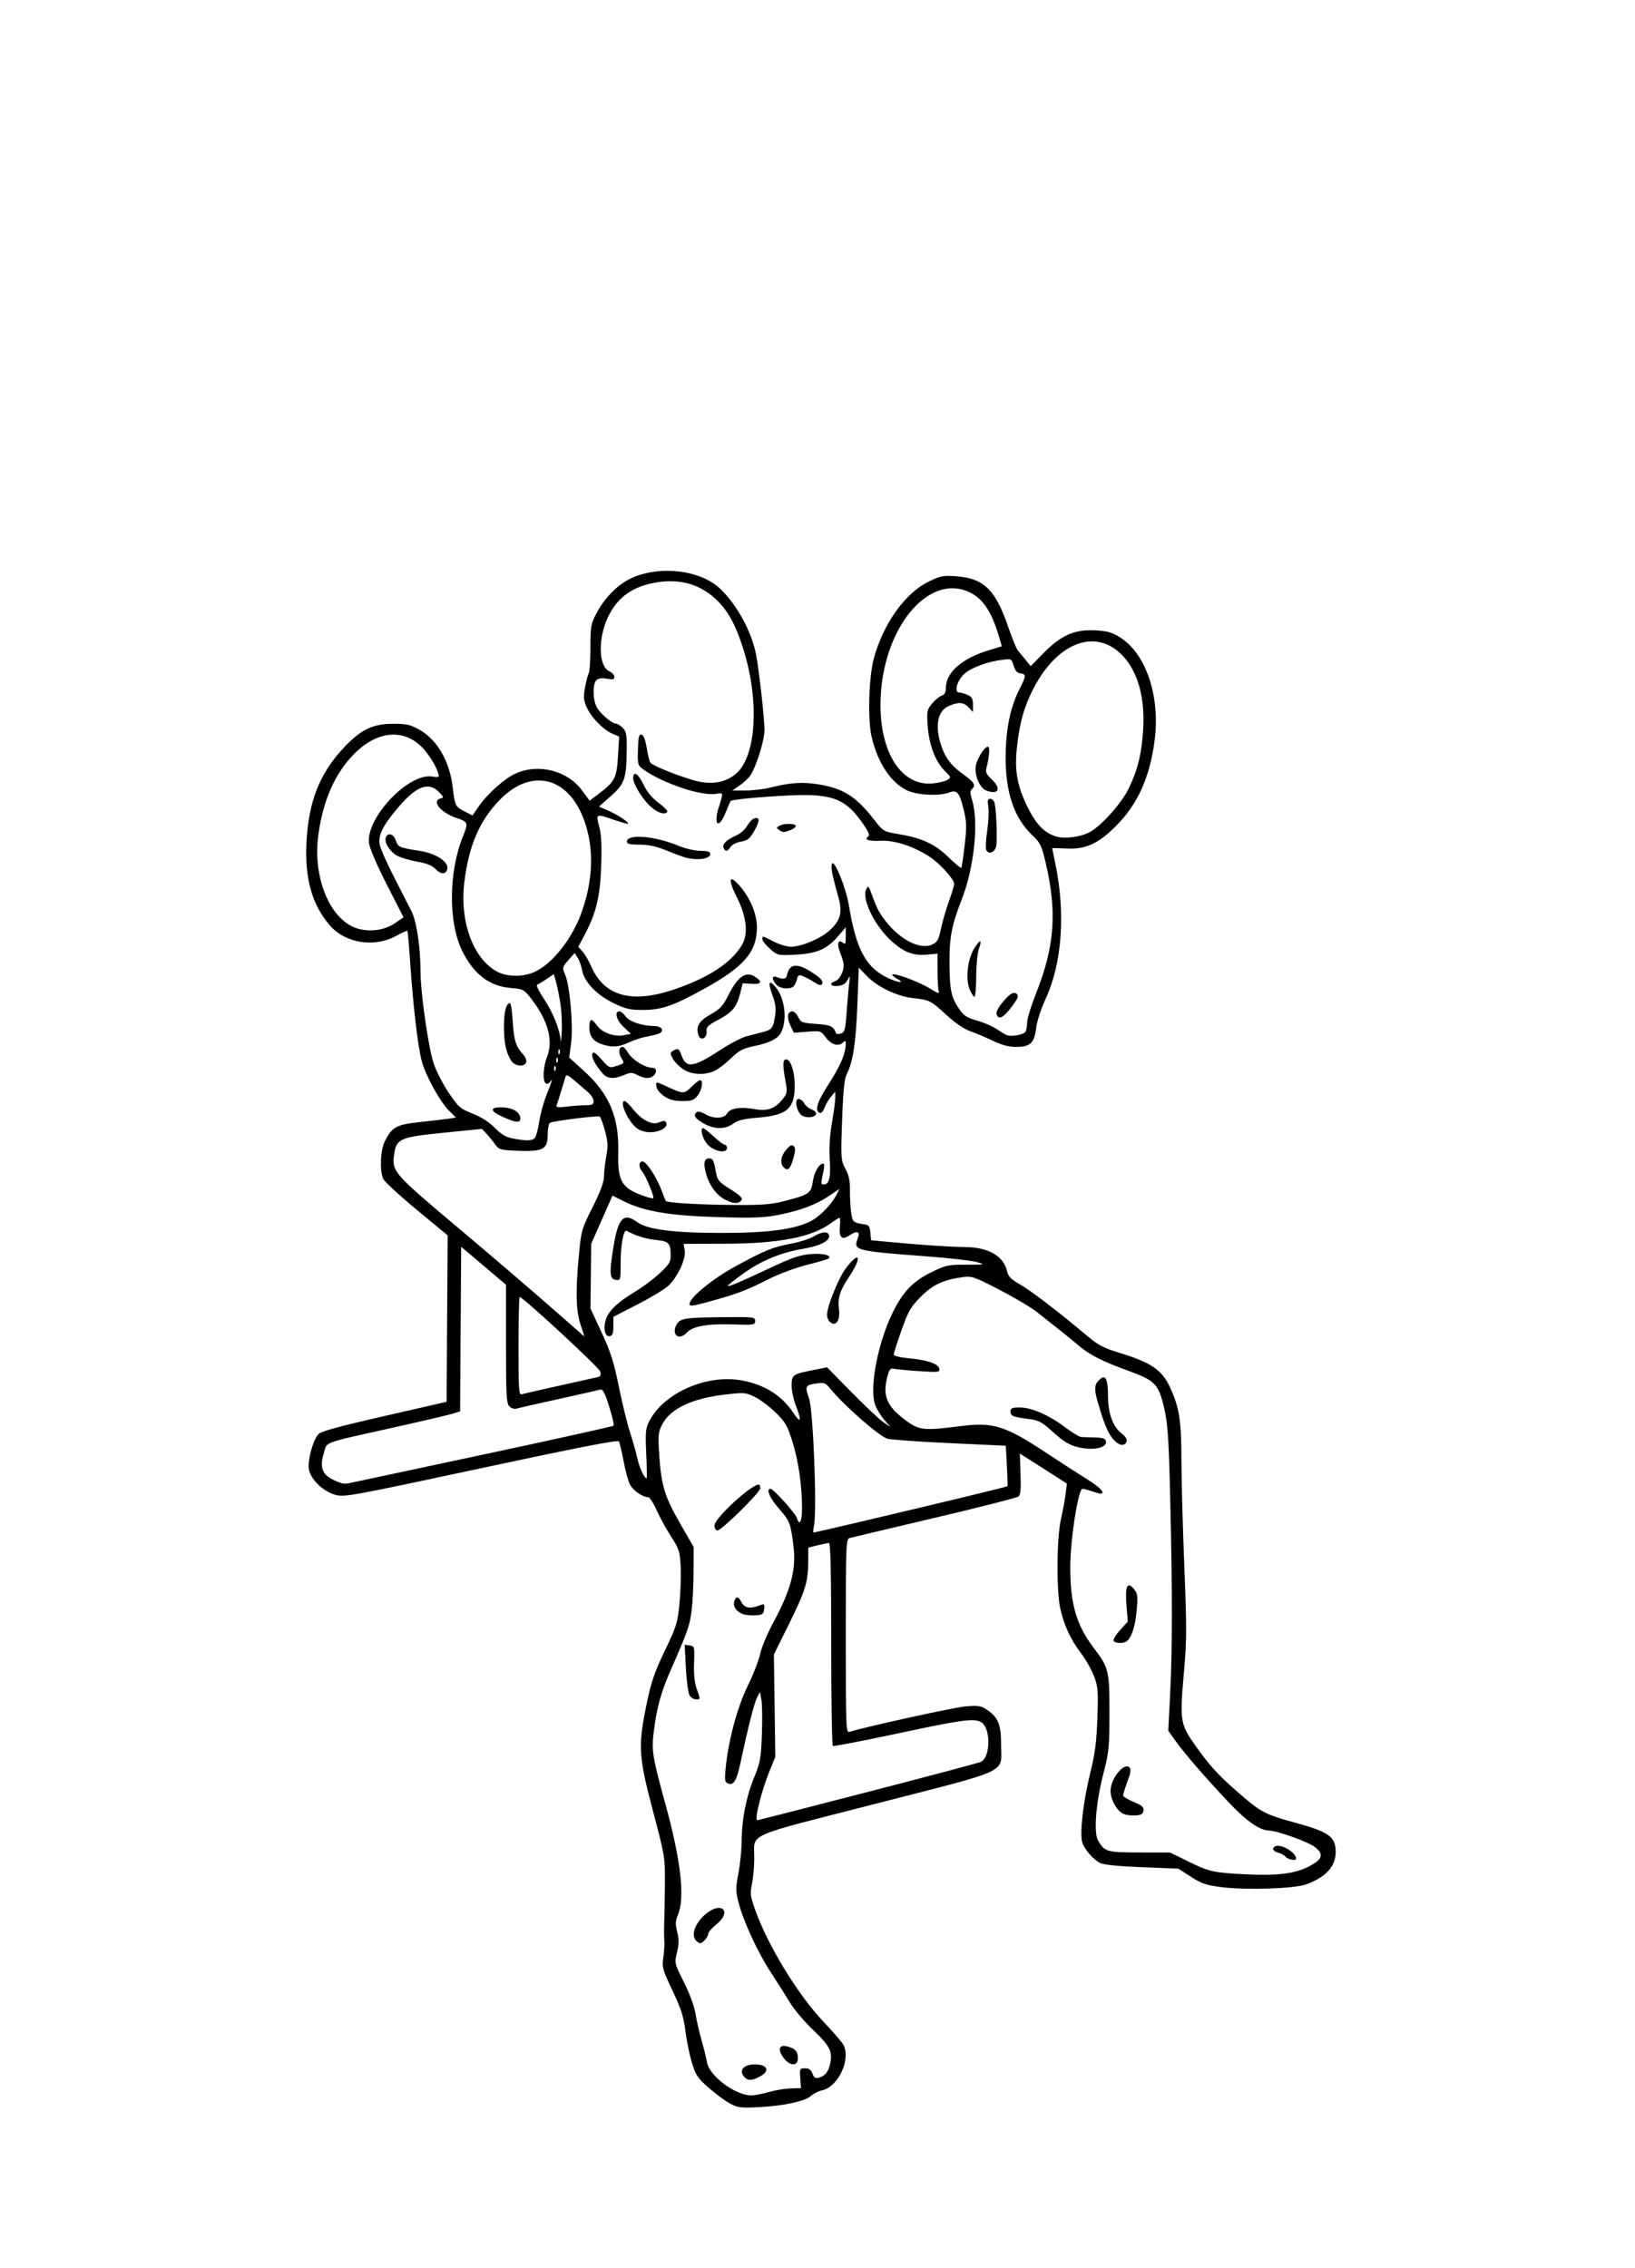<?xml version="1.0" encoding="UTF-8" standalone="no"?>
<!-- Created with Inkscape (http://www.inkscape.org/) -->

<svg
   xmlns:dc="http://purl.org/dc/elements/1.1/"
   xmlns:cc="http://creativecommons.org/ns#"
   xmlns:rdf="http://www.w3.org/1999/02/22-rdf-syntax-ns#"
   xmlns:svg="http://www.w3.org/2000/svg"
   xmlns="http://www.w3.org/2000/svg"
   xmlns:xlink="http://www.w3.org/1999/xlink"
   xmlns:sodipodi="http://sodipodi.sourceforge.net/DTD/sodipodi-0.dtd"
   xmlns:inkscape="http://www.inkscape.org/namespaces/inkscape"
   width="237.174"
   height="328.964"
   id="svg2"
   version="1.1"
   inkscape:version="0.48.3.1 r9886"
   sodipodi:docname="Arnold-press-2.svg"
   inkscape:export-filename="/home/christian/Arbeitsfläche/Dropbox/Website/opentraining/cc_exercises/Arnold-press-2.png"
   inkscape:export-xdpi="214"
   inkscape:export-ydpi="214">
  <defs
     id="defs4">
    <filter
       inkscape:collect="always"
       id="filter5283"
       color-interpolation-filters="sRGB">
      <feGaussianBlur
         inkscape:collect="always"
         stdDeviation="10.212"
         id="feGaussianBlur5285" />
    </filter>
    <filter
       inkscape:collect="always"
       id="filter5427"
       x="-0.286"
       width="1.572"
       y="-0.286"
       height="1.572"
       color-interpolation-filters="sRGB">
      <feGaussianBlur
         inkscape:collect="always"
         stdDeviation="15.758"
         id="feGaussianBlur5429" />
    </filter>
    <radialGradient
       gradientUnits="userSpaceOnUse"
       gradientTransform="matrix(1,0,0,0.918,-19.286,-7.911)"
       r="209.566"
       fy="287.501"
       fx="398.111"
       cy="287.501"
       cx="398.111"
       id="radialGradient5255"
       xlink:href="#linearGradient5249"
       inkscape:collect="always" />
    <linearGradient
       id="linearGradient5249"
       inkscape:collect="always">
      <stop
         id="stop5251"
         offset="0"
         style="stop-color:#e3e3e3;stop-opacity:1;" />
      <stop
         id="stop5253"
         offset="1"
         style="stop-color:#e3e3e3;stop-opacity:0;" />
    </linearGradient>
  </defs>
  <sodipodi:namedview
     id="base"
     pagecolor="#ffffff"
     bordercolor="#666666"
     borderopacity="1.0"
     inkscape:pageopacity="0.0"
     inkscape:pageshadow="2"
     inkscape:zoom="1.4"
     inkscape:cx="-126.6666"
     inkscape:cy="97.141428"
     inkscape:document-units="px"
     inkscape:current-layer="layer1"
     showgrid="false"
     showguides="true"
     inkscape:guide-bbox="true"
     fit-margin-top="0"
     fit-margin-left="0"
     fit-margin-right="0"
     fit-margin-bottom="0"
     inkscape:window-width="1615"
     inkscape:window-height="1026"
     inkscape:window-x="65"
     inkscape:window-y="24"
     inkscape:window-maximized="1">
    <sodipodi:guide
       orientation="-0.707,0.707"
       position="-2199.507,475.142"
       id="guide2985" />
  </sodipodi:namedview>
  <g
     inkscape:label="Ebene 1"
     inkscape:groupmode="layer"
     id="layer1"
     transform="translate(-770.936,-172.826)">
    <path
       style="fill:#000000"
       d="m 870.244,467.819 c -2.343,-1.846 -3.621,-3.828 -3.621,-5.614 0,-1.518 -0.798,-4.303 -1.773,-6.188 -1.229,-2.377 -1.899,-7.4 -2.185,-16.379 -0.227,-7.123 -1.178,-15.708 -2.114,-19.079 -2.293,-8.26 -2.149,-11.217 1.081,-22.226 1.519,-5.177 2.762,-10.847 2.762,-12.598 0,-4.688 2.319,-13.085 3.614,-13.085 0.717,0 0.779,1.305 0.17,3.621 -1.362,5.185 -1.029,17.408 0.61,22.372 1.88,5.696 0.664,6.529 -1.672,1.146 l -1.865,-4.299 -1.699,3.9 c -2.696,6.187 -2.953,13.446 -0.776,21.864 1.09,4.214 2.101,12.174 2.248,17.689 0.263,9.889 3.604,22.445 7.091,26.646 1.904,2.294 7.324,3.254 10.072,1.784 3.129,-1.675 1.631,-3.736 -2.164,-2.977 -3.395,0.679 -7.83,-0.178 -7.83,-1.513 0,-0.478 2.78,-0.902 6.179,-0.943 4.446,-0.053 6.354,0.383 6.804,1.556 0.574,1.495 4.844,2.406 4.844,1.034 0,-0.928 -3.6,-6.518 -4.998,-7.76 -3.215,-2.857 -9.446,-15.121 -10.584,-20.833 -1.301,-6.53 -0.285,-16.282 2.175,-20.879 0.633,-1.183 1.111,-4.816 1.061,-8.074 l -0.09,-5.923 -1.531,3.343 c -0.842,1.838 -1.553,5.223 -1.581,7.521 -0.028,2.354 -0.605,4.178 -1.32,4.178 -2.034,0 -0.329,-10.251 2.719,-16.347 1.479,-2.959 3.613,-8.387 4.742,-12.064 1.129,-3.677 3.032,-8.36 4.229,-10.407 1.196,-2.047 2.806,-6.434 3.576,-9.749 1.326,-5.704 1.285,-6.027 -0.762,-6.027 -1.19,0 -2.479,0.877 -2.866,1.95 -1.379,3.824 -5.025,8.138 -8.313,9.838 -3.033,1.568 -3.592,1.561 -6.093,-0.077 -4.817,-3.156 -7.095,-8.232 -7.1,-15.816 -0.002,-3.79 0.479,-8.161 1.068,-9.712 0.781,-2.053 0.597,-3.961 -0.675,-7.004 -1.28,-3.063 -1.527,-5.683 -0.924,-9.786 1.838,-12.502 0.809,-24.651 -1.745,-20.613 -1.721,2.722 -1.338,-1.843 0.452,-5.379 1.891,-3.735 3.055,-21.453 1.583,-24.083 -1.583,-2.828 0.131,-3.817 2.092,-1.207 1.18,1.57 1.51,3.869 1.122,7.797 -0.303,3.064 -0.303,4.944 1.8e-4,4.178 1.72,-4.345 5.936,3.773 5.936,11.428 0,7.095 2.715,8.436 17.616,8.697 8.181,0.143 13.08,-0.285 15.647,-1.367 3.48,-1.468 3.692,-1.851 3.076,-5.571 -0.363,-2.197 -0.667,-4.998 -0.675,-6.223 -0.011,-1.672 -0.84,-2.286 -3.319,-2.459 -1.817,-0.127 -3.601,0.249 -3.963,0.836 -0.363,0.587 -2.008,1.074 -3.657,1.084 -1.649,0.009 -3.723,0.476 -4.609,1.036 -1.782,1.128 -5.631,-0.407 -5.631,-2.246 0,-0.728 0.748,-0.714 2.161,0.042 1.437,0.769 2.392,0.782 2.851,0.039 0.38,-0.614 2.362,-1.117 4.405,-1.117 3.836,0 4.984,-1.323 5.158,-5.941 0.072,-1.907 0.447,-1.598 1.782,1.468 l 1.691,3.884 2.667,-3.101 c 3.729,-4.335 4.284,-7.625 2.582,-15.297 l -1.476,-6.653 -3.571,0.67 c -3.681,0.691 -8.222,-0.195 -8.222,-1.604 0,-0.439 3.011,-0.704 6.69,-0.588 6.217,0.196 6.738,0.021 7.363,-2.469 0.679,-2.707 2.659,-3.757 2.659,-1.41 0,0.698 0.877,1.989 1.95,2.868 1.803,1.478 1.756,1.557 -0.625,1.045 -3.545,-0.762 -4.111,1.42 -2.427,9.355 1.241,5.846 1.174,7.238 -0.566,11.794 -2.538,6.645 -1.792,21.264 1.197,23.449 1.458,1.066 1.729,2.35 1.184,5.605 -0.712,4.245 2.944,17.728 6.856,25.286 1.442,2.787 1.456,3.406 0.096,4.457 -1.278,0.987 -1.411,3.137 -0.698,11.248 0.966,10.99 1.033,13.008 0.809,24.512 -0.084,4.29 0.298,14.706 0.848,23.148 l 1,15.348 7.467,7.214 c 4.83,4.667 8.381,7.214 10.057,7.214 1.425,0 3.466,0.967 4.535,2.149 6.243,6.899 -9.986,12.502 -20.188,6.97 -1.338,-0.726 -5.413,-1.32 -9.056,-1.32 -8.826,0 -9.721,-1.146 -8.507,-10.89 1.774,-14.239 1.281,-21.407 -1.941,-28.221 -2.955,-6.249 -3.208,-9.681 -1.449,-19.631 0.391,-2.209 -0.025,-4.866 -1.081,-6.908 -0.944,-1.825 -1.716,-4.814 -1.716,-6.642 0,-4.083 -6.35,-14.672 -8.341,-13.908 -0.809,0.31 -1.633,3.085 -1.911,6.436 -0.269,3.239 -1.641,8.097 -3.049,10.795 -4.439,8.503 -6.754,17.501 -6.754,26.255 0,5.446 -0.796,10.599 -2.345,15.175 -3.607,10.655 -2.618,21.48 2.77,30.326 2.24,3.677 4.69,7.188 5.444,7.802 1.696,1.38 5.272,7.712 5.272,9.335 0,1.993 -9.037,5.704 -13.858,5.691 -3.158,-0.009 -5.62,-0.875 -8.147,-2.866 z m 71.488,-22.906 c 2.273,-1.036 2.586,-1.657 1.684,-3.343 -0.609,-1.139 -2.232,-2.07 -3.606,-2.07 -5.46,0 -17.362,-12.143 -19.343,-19.735 -1.706,-6.538 -2.677,-38.361 -1.321,-43.272 0.696,-2.521 0.656,-4.552 -0.118,-5.998 -1.139,-2.127 -1.243,-2.113 -3.897,0.541 -3.529,3.529 -4.632,3.437 -6.699,-0.56 -2.499,-4.833 -2.065,-5.523 1.086,-1.727 2.7,3.252 2.821,3.284 4.451,1.18 0.922,-1.19 1.676,-3.099 1.676,-4.244 0,-1.145 0.501,-1.771 1.114,-1.393 0.698,0.432 1.114,-1.974 1.114,-6.447 l 0,-7.136 -6.285,3.17 c -6.94,3.501 -8.964,3.789 -13.161,1.877 -4.425,-2.016 -3.369,-2.832 3.012,-2.328 5.142,0.406 6.523,0.021 11.42,-3.18 3.064,-2.003 5.705,-3.724 5.869,-3.825 0.164,-0.101 -0.459,-1.637 -1.386,-3.414 -0.926,-1.776 -1.698,-4.233 -1.716,-5.458 -0.017,-1.226 -1.058,-4.485 -2.313,-7.242 -1.663,-3.655 -2.1,-6.241 -1.609,-9.543 0.527,-3.548 0.233,-4.927 -1.359,-6.367 -1.848,-1.672 -2.582,-1.689 -8.115,-0.184 -6.984,1.899 -20.793,1.235 -25.95,-1.247 -2.808,-1.352 -3.401,-1.288 -5.405,0.578 -2.454,2.286 -2.613,3.704 -1.632,14.535 0.462,5.1 0.19,8.231 -0.917,10.585 -1.522,3.235 -1.57,3.101 -1.477,-4.202 0.053,-4.149 -0.195,-7.836 -0.551,-8.192 -1.207,-1.207 -2.159,7.355 -1.285,11.558 0.478,2.298 0.754,4.68 0.613,5.292 -0.141,0.613 1.251,-0.515 3.092,-2.507 6.496,-7.026 14.185,-3.562 16.862,7.598 0.73,3.043 1.015,6.777 0.633,8.299 -0.803,3.201 0.09,3.46 3.557,1.031 1.734,-1.215 2.476,-2.871 2.476,-5.526 0,-3.469 0.386,-3.907 4.531,-5.149 3.08,-0.923 5.057,-2.376 6.175,-4.538 0.905,-1.749 2.123,-2.885 2.707,-2.524 1.47,0.908 -1.914,7.179 -4.28,7.931 -5.337,1.695 -6.905,3.093 -6.905,6.158 0,1.735 0.496,3.154 1.103,3.154 2.244,0 8.895,11.796 10.033,17.794 0.634,3.345 1.647,6.576 2.251,7.18 1.385,1.385 1.446,7.337 0.076,7.337 -0.562,0 -1.318,-0.627 -1.68,-1.393 -1.959,-4.14 0.818,15.258 2.838,19.825 2.107,4.764 2.287,6.526 1.577,15.477 -0.441,5.556 -0.881,12.107 -0.978,14.558 l -0.177,4.457 7.799,0.561 c 4.29,0.309 8.802,1.171 10.028,1.916 2.835,1.723 10.753,1.806 14.386,0.15 z m -28.685,-9.498 c -1.236,-1.236 -0.832,-7.056 0.491,-7.056 0.678,0 0.931,0.788 0.561,1.752 -0.37,0.964 -0.155,2.718 0.477,3.9 1.092,2.04 0.057,2.99 -1.529,1.405 z m -30.213,-98.275 c 0.582,-0.533 6.132,-1.527 12.332,-2.207 6.201,-0.68 12.217,-1.569 13.37,-1.974 1.912,-0.672 1.944,-0.574 0.361,1.117 -1.148,1.226 -4.921,2.22 -11.142,2.935 -11.779,1.354 -16.302,1.393 -14.922,0.128 z m 7.186,-3.331 c 0,-0.629 3.134,-2.664 6.964,-4.521 7.55,-3.661 6.094,-4.37 -3.621,-1.763 -7.599,2.04 -8.94,2.043 -6.26,0.013 1.153,-0.873 4.913,-2.135 8.356,-2.805 3.443,-0.67 7.639,-1.484 9.324,-1.808 2.561,-0.494 3.064,-0.205 3.064,1.761 0,1.294 -0.877,2.669 -1.95,3.057 -1.675,0.605 -12.576,5.521 -15.041,6.783 -0.46,0.235 -0.836,-0.087 -0.836,-0.716 z m -17.641,-4.546 c 0.204,-0.576 2.079,-2.205 4.166,-3.621 3.84,-2.604 6.585,-5.949 5.636,-6.868 -0.285,-0.276 -1.771,-0.676 -3.303,-0.889 -2.318,-0.322 -2.964,0.221 -3.851,3.234 -1.087,3.694 -2.834,4.928 -2.834,2.002 0,-1.286 1.816,-6.437 2.888,-8.193 0.115,-0.188 3.397,0.49 7.295,1.505 7.654,1.994 14.142,1.712 21.872,-0.951 4.588,-1.581 6.134,-1.041 3.32,1.161 -2.216,1.734 -11.351,3.64 -17.445,3.64 -4.437,0 -5.84,0.457 -6.777,2.207 -1.94,3.625 -12.07,9.881 -10.967,6.773 z m 6.381,39.415 c 7.528,-6.335 7.541,-23.461 0.021,-28.728 -2.364,-1.656 -2.813,-1.646 -5.841,0.133 -4.949,2.907 -7.432,8.495 -7.432,16.728 0,13.182 5.663,18.253 13.252,11.868 z m -8.647,-63.642 c -0.11,-3.564 -0.482,-7.385 -0.826,-8.491 -0.907,-2.915 -2.982,-1.728 -3.479,1.99 -0.235,1.756 -0.843,3.983 -1.352,4.949 -0.517,0.983 -0.378,4.087 0.316,7.045 1.225,5.224 1.266,5.262 3.391,3.137 1.691,-1.691 2.108,-3.536 1.95,-8.63 z m -2.654,140.42 c -0.711,-1.24 2.773,-7.346 4.525,-7.929 1.074,-0.358 1.08,0.22 0.025,2.709 -1.687,3.978 -3.843,6.453 -4.55,5.221 z m 6.962,-58.323 c 0,-0.613 1.003,-1.114 2.228,-1.114 1.226,0 2.228,0.501 2.228,1.114 0,0.613 -1.003,1.114 -2.228,1.114 -1.226,0 -2.228,-0.501 -2.228,-1.114 z m -2.386,-6.093 c -1.672,-1.689 0.622,-4.818 4.378,-5.971 4.199,-1.289 5.751,-0.482 5.79,3.008 0.013,1.187 -0.333,1.238 -1.548,0.231 -1.98,-1.643 -7.113,-0.43 -7.566,1.788 -0.187,0.916 -0.661,1.341 -1.054,0.944 z m -28.467,-16.629 c -3.433,-2.889 -5.916,-9.129 -5.916,-14.871 0,-4.93 3.021,-12.645 6.287,-16.054 2.719,-2.838 2.869,-3.65 3.099,-16.728 0.197,-11.231 -0.147,-14.765 -1.88,-19.316 -1.892,-4.969 -1.979,-6.412 -0.807,-13.37 0.723,-4.29 1.702,-11.268 2.175,-15.508 0.769,-6.886 1.263,-8.052 4.629,-10.932 2.072,-1.773 5.364,-3.938 7.314,-4.81 1.951,-0.873 4.241,-2.578 5.09,-3.79 2.079,-2.968 7.486,-7.146 8.254,-6.378 0.878,0.878 -9.787,11.322 -13.658,13.374 -1.778,0.943 -4.678,3.082 -6.444,4.754 -3.084,2.919 -3.185,3.339 -2.574,10.635 0.449,5.354 0.265,7.521 -0.624,7.34 -2.389,-0.486 -3.292,11.293 -1.32,17.229 1.077,3.244 2.259,5.079 2.982,4.632 0.801,-0.495 0.936,0.148 0.407,1.941 -1.897,6.44 -2.002,20.652 -0.216,29.211 0.999,4.787 1.489,9.232 1.089,9.88 -0.721,1.167 1.166,11.563 2.918,16.077 0.544,1.401 2.299,2.626 4.35,3.036 1.891,0.378 3.439,1.202 3.439,1.83 0,1.933 -5.115,1.264 -8.061,-1.053 -3.221,-2.534 -4.47,-8.949 -5.198,-26.703 l -0.111,-2.715 -3.183,3.049 c -5.481,5.251 -7.215,15.056 -4.016,22.712 1.951,4.67 3.323,5.811 7.013,5.836 1.579,0.01 2.418,0.564 2.136,1.41 -0.812,2.439 -3.779,2.143 -7.177,-0.717 z m 95.743,-7.64 c -1.292,-1.379 -2.883,-3.918 -3.537,-5.643 -2.454,-6.478 -0.877,-18.204 3.112,-23.13 1.915,-2.365 1.921,-2.692 0.118,-6.496 -1.044,-2.203 -2.244,-6.011 -2.666,-8.463 -0.756,-4.385 -4.324,-17.082 -6.507,-23.154 -0.613,-1.705 -2.551,-4.907 -4.307,-7.117 -2.101,-2.644 -3.193,-5.313 -3.193,-7.808 0,-2.085 -0.989,-5.73 -2.198,-8.1 -1.209,-2.37 -2.132,-6.065 -2.052,-8.212 0.241,-6.424 -2.193,-10.615 -7.888,-13.582 -3.827,-1.993 -4.508,-2.687 -2.678,-2.725 6.982,-0.148 12.587,6.904 12.587,15.836 0,2.659 0.478,5.314 1.063,5.899 0.585,0.585 1.796,4.206 2.693,8.048 1.067,4.575 2.797,8.315 5.014,10.84 1.862,2.12 3.969,5.995 4.682,8.609 0.713,2.615 1.944,7.01 2.735,9.768 0.791,2.758 1.722,7.374 2.068,10.258 0.346,2.884 1.519,6.895 2.607,8.913 1.596,2.961 2.558,3.602 4.987,3.322 6.865,-0.792 10.918,5.128 10.918,15.946 0,14.823 -10.275,24.766 -17.558,16.991 z m 11.289,-3.099 c 5.038,-5.987 6.402,-14.633 3.466,-21.97 -2.458,-6.143 -5.331,-7.618 -9.808,-5.034 -5.449,3.145 -7.631,8.375 -7.191,17.235 0.3,6.032 0.883,8.012 3.039,10.306 3.548,3.777 7.013,3.599 10.494,-0.537 z m -21.246,-8.14 c -1.346,-0.669 -3.272,-3.378 -4.282,-6.022 -1.562,-4.09 -1.634,-5.644 -0.486,-10.433 1.83,-7.629 0.806,-12.563 -3.765,-18.142 -3.958,-4.831 -7.974,-12.938 -6.409,-12.938 0.485,0 1.838,1.835 3.007,4.078 1.169,2.243 3.304,5.377 4.744,6.964 5.221,5.751 6.067,8.722 5.273,18.506 -0.819,10.089 0.345,14.905 3.82,15.814 1.218,0.319 2.215,1.273 2.215,2.121 0,1.756 -0.672,1.764 -4.118,0.052 z m -75.327,-3.406 c -0.456,-1.16 -0.566,-2.372 -0.246,-2.693 1.016,-1.016 1.91,0.649 1.485,2.765 -0.39,1.939 -0.45,1.936 -1.239,-0.072 z m 5.999,-1.622 c -1.445,-2.701 -1.588,-6.854 -0.236,-6.854 0.977,0 2.676,7.869 1.873,8.672 -0.238,0.238 -0.974,-0.58 -1.637,-1.818 z m 69.638,-16.732 c -0.48,-0.777 -0.572,-1.713 -0.204,-2.081 0.997,-0.997 2.084,0.469 1.546,2.085 -0.377,1.132 -0.64,1.131 -1.342,-0.004 z m -15.134,-2.205 c 0,-1.478 4.387,-5.071 5.199,-4.258 0.401,0.401 -0.181,1.735 -1.294,2.964 -2.102,2.323 -3.906,2.92 -3.906,1.294 z m -25.577,-13.177 c -1.568,-1.994 -1.972,-3.346 -1.222,-4.096 0.75,-0.75 0.669,-1.666 -0.247,-2.776 -1.112,-1.347 -1.055,-1.552 0.305,-1.098 0.919,0.307 1.671,1.598 1.671,2.869 0,1.271 1.216,3.608 2.701,5.194 2.12,2.263 2.317,2.884 0.916,2.884 -0.982,0 -2.838,-1.339 -4.126,-2.976 z m -33.474,-0.989 c 0,-0.955 0.501,-1.427 1.114,-1.048 0.613,0.379 1.114,1.16 1.114,1.737 0,0.577 -0.501,1.048 -1.114,1.048 -0.613,0 -1.114,-0.782 -1.114,-1.737 z m 44.567,-3.277 c 0,-0.919 0.813,-1.671 1.808,-1.671 1.481,0 1.557,0.302 0.421,1.671 -0.763,0.919 -1.576,1.671 -1.808,1.671 -0.231,0 -0.421,-0.752 -0.421,-1.671 z m -24.358,-5.7 c -3.953,-2.769 -1.221,-4.387 3.036,-1.798 1.918,1.166 3.155,2.453 2.748,2.86 -1.197,1.197 -3.044,0.858 -5.784,-1.061 z m -28.22,-6.556 c -0.484,-4.143 0.546,-5.095 2.239,-2.07 1.104,1.974 0.488,5.97 -0.921,5.97 -0.474,0 -1.067,-1.755 -1.318,-3.9 z m 33.908,3.172 c -2.191,-0.903 -0.442,-2.615 2.672,-2.615 1.755,0 2.638,0.524 2.349,1.393 -0.513,1.541 -2.862,2.113 -5.021,1.222 z m 39.108,-6.179 c 0.434,-3.379 0.09,-6.885 -0.97,-9.889 -2.411,-6.833 -1.853,-9.077 0.811,-3.26 2.562,5.595 3.045,15.053 0.872,17.087 -1.098,1.027 -1.246,0.209 -0.714,-3.938 z m -50.932,1.667 c -1.477,-1.477 -0.572,-2.122 3.12,-2.227 2.106,-0.06 4.062,0.512 4.354,1.274 0.557,1.45 -6.125,2.303 -7.474,0.953 z m 16.402,-0.356 c -2.637,-1.029 -4.316,-3.109 -3.317,-4.108 0.353,-0.353 1.403,-0.01 2.333,0.762 1.373,1.139 2.418,1.058 5.55,-0.428 2.123,-1.007 4.161,-2.319 4.53,-2.916 0.369,-0.596 1.643,-1.084 2.833,-1.084 1.42,0 2.163,-0.765 2.163,-2.228 0,-1.226 -0.501,-2.228 -1.114,-2.228 -2.023,0 -1.159,-1.828 1.55,-3.278 1.959,-1.049 3.212,-1.107 4.735,-0.222 1.872,1.088 1.794,1.207 -0.807,1.237 -1.583,0.019 -3.183,0.339 -3.556,0.711 -1.125,1.125 1.822,4.894 3.825,4.894 3.093,0 5.394,1.256 5.394,2.944 0,1.228 -0.492,1.328 -2.155,0.438 -1.185,-0.634 -3.196,-1.153 -4.469,-1.153 -2.721,0 -12.38,4.319 -13.988,6.254 -0.723,0.87 -1.954,1.013 -3.507,0.407 z m -15.822,-5.419 c -1.824,-1.156 -1.306,-4.764 0.784,-5.46 1.113,-0.371 1.3,0.157 0.712,2.011 -0.712,2.245 -0.487,2.454 2.104,1.959 1.703,-0.326 3.422,0.071 4.16,0.961 1.018,1.227 0.543,1.512 -2.5,1.498 -2.067,-0.009 -4.434,-0.446 -5.26,-0.969 z m 18.906,-5.699 c 4.483,-5.579 7.984,-6.187 3.764,-0.654 -2.507,3.287 -4.943,5.111 -6.827,5.111 -0.285,0 1.093,-2.006 3.063,-4.457 z m -33.559,0.622 c 0,-1.977 4.046,-4.416 4.937,-2.975 0.338,0.547 -0.634,1.814 -2.161,2.814 -2.385,1.563 -2.776,1.586 -2.776,0.161 z m 17.528,-3.448 c -2.287,-1.554 -4.158,-3.585 -4.158,-4.513 0,-1.278 0.906,-0.997 3.726,1.154 4.125,3.146 9.743,3.737 11.813,1.242 0.73,-0.88 2.827,-1.929 4.66,-2.332 4.024,-0.884 5.88,-4.761 4.285,-8.954 -1.569,-4.127 -1.392,-5.468 0.513,-3.887 0.88,0.73 1.927,2.817 2.327,4.638 0.915,4.166 -1.541,8.156 -6.455,10.486 -1.98,0.939 -4.853,2.438 -6.385,3.332 -3.88,2.264 -5.555,2.075 -10.326,-1.168 z m -0.816,-25.257 c -7e-5,-0.432 1.739,-1.111 3.865,-1.51 l 3.865,-0.725 -1.637,-3.918 c -2.269,-5.43 -2.045,-6.694 0.591,-3.342 1.226,1.558 2.228,3.816 2.228,5.017 0,2.937 8.769,4.425 10.745,1.824 1.765,-2.322 0.572,-6.031 -1.939,-6.031 -4.257,0 -11.133,-3.645 -12.741,-6.753 -1.973,-3.815 -3.866,-5.192 -3.098,-2.253 0.308,1.176 0.025,3.057 -0.627,4.18 -0.964,1.659 -1.193,1.075 -1.22,-3.115 -0.021,-3.189 -0.672,-5.685 -1.705,-6.543 -1.165,-0.967 -1.671,-3.534 -1.671,-8.475 0,-6.229 0.387,-7.522 3.196,-10.665 2.85,-3.189 3.974,-3.626 10.386,-4.034 9.88,-0.629 12.59,1.707 14.604,12.59 0.794,4.29 1.101,9.554 0.682,11.699 -0.419,2.145 -1.092,5.78 -1.495,8.078 l -0.734,4.178 3.95,0 c 2.194,0 3.95,0.56 3.95,1.259 0,0.835 -1.705,1.067 -5.063,0.688 -3.494,-0.394 -4.926,-0.18 -4.622,0.691 0.261,0.747 2.324,1.117 5.063,0.908 5.873,-0.449 6.069,1.509 0.245,2.44 -2.408,0.385 -5.241,1.564 -6.297,2.619 -1.503,1.503 -3.933,1.925 -11.221,1.949 -5.116,0.017 -9.302,-0.323 -9.302,-0.755 z m 20.325,-12.306 c 0.996,-0.766 2.333,-4.302 2.972,-7.859 1.455,-8.101 -0.768,-19.232 -4.439,-22.224 -5.288,-4.31 -16.753,-1.25 -19.444,5.19 -1.583,3.789 -1.255,7.345 0.677,7.345 0.532,0 0.688,1.397 0.346,3.105 -0.496,2.479 -0.088,3.39 2.018,4.518 1.452,0.777 3.122,2.511 3.713,3.854 0.59,1.343 3.33,3.542 6.087,4.887 6.044,2.949 5.82,2.916 8.069,1.185 z"
       id="path3025"
       inkscape:connector-curvature="0" />
    <g
       id="g5449"
       transform="matrix(0,1.01,-0.734,0,1119.275,-165.076)"
       style="fill:#ffffff;fill-opacity:1"
       inkscape:export-filename="/home/christian/Arbeitsfläche/Dropbox/Website/opentraining/cc_exercises/Bench-dips-2.png"
       inkscape:export-xdpi="214.51434"
       inkscape:export-ydpi="214.51434">
      <rect
         inkscape:export-ydpi="150"
         inkscape:export-xdpi="150"
         inkscape:export-filename="/home/christian/Dokumente/Code/workspace/OpenTraining/res/drawable/background.png"
         y="185.228"
         x="352.249"
         height="255.714"
         width="290"
         id="rect2987"
         style="fill:#ffffff;fill-opacity:1;stroke:none;filter:url(#filter5283)" />
      <path
         transform="matrix(1.607,0,0,0.774,-152.976,82.348)"
         d="m 467.143,292.005 c 0,36.49 -29.581,66.071 -66.071,66.071 -36.49,0 -66.071,-29.581 -66.071,-66.071 0,-36.49 29.581,-66.071 66.071,-66.071 36.49,0 66.071,29.581 66.071,66.071 z"
         sodipodi:ry="66.071426"
         sodipodi:rx="66.071426"
         sodipodi:cy="292.00504"
         sodipodi:cx="401.07144"
         id="path5317"
         style="fill:#ffffff;fill-opacity:1;stroke:none;filter:url(#filter5427)"
         sodipodi:type="arc" />
    </g>
    <path
       style="fill:#000000"
       d="m 876.779,477.943 c -0.702,-0.383 -2.082,-1.406 -3.067,-2.273 -1.579,-1.39 -1.864,-1.819 -2.412,-3.629 -0.342,-1.129 -0.764,-3.203 -0.939,-4.609 -0.255,-2.05 -0.626,-3.209 -1.871,-5.841 -1.462,-3.093 -1.539,-3.376 -1.325,-4.852 0.125,-0.862 0.188,-1.976 0.14,-2.474 -0.048,-0.499 -0.055,-1.656 -0.015,-2.57 0.04,-0.915 0.083,-3.432 0.097,-5.594 0.025,-3.864 -0.005,-4.044 -1.735,-10.584 -2.089,-7.893 -2.178,-9.358 -0.934,-15.422 0.665,-3.243 1.13,-4.609 2.656,-7.804 1.728,-3.619 1.868,-4.075 2.135,-6.955 0.157,-1.695 0.229,-4.117 0.159,-5.381 -0.114,-2.075 -0.247,-2.483 -1.357,-4.183 -0.677,-1.036 -1.619,-2.753 -2.094,-3.816 -0.475,-1.063 -1.04,-1.936 -1.256,-1.94 -0.826,-0.017 -2.186,-0.963 -2.637,-1.834 -0.258,-0.499 -0.679,-2.036 -0.935,-3.415 -0.256,-1.379 -0.56,-2.661 -0.677,-2.849 -0.149,-0.241 -6.045,0.908 -19.992,3.897 -18.799,4.029 -19.847,4.221 -21.126,3.863 -1.777,-0.498 -3.564,-2.206 -3.839,-3.669 -0.233,-1.243 0.522,-4.12 1.34,-5.1 0.359,-0.431 2.749,-1.094 9.551,-2.651 l 9.072,-2.077 0.079,-12.07 0.079,-12.07 -4.508,-3.734 c -2.48,-2.054 -4.658,-4.064 -4.842,-4.466 -0.542,-1.19 -0.409,-4.209 0.242,-5.478 1.068,-2.082 1.662,-2.401 5.17,-2.773 1.746,-0.185 3.616,-0.406 4.155,-0.49 l 0.98,-0.153 -1.02,-1.02 c -1.301,-1.301 -3.321,-4.966 -3.923,-7.118 -0.555,-1.984 -1.278,-8.117 -1.689,-14.329 -0.164,-2.476 -0.349,-4.553 -0.412,-4.616 -0.063,-0.063 -0.761,0.246 -1.551,0.688 -3.207,1.792 -7.457,1.129 -9.726,-1.517 -2.572,-3.001 -3.625,-6.79 -3.353,-12.065 0.299,-5.8 1.878,-9.865 5.245,-13.501 2.593,-2.801 4.303,-3.649 7.348,-3.645 1.978,0.002 2.495,0.123 3.855,0.904 2.55,1.463 4.334,4.58 4.76,8.317 0.299,2.623 0.395,2.821 1.691,3.482 l 1.174,0.599 0.884,-1.284 c 1.29,-1.875 3.795,-4.108 5.406,-4.821 3.335,-1.475 7.499,-0.402 9.613,2.478 l 1.088,1.482 1.282,-0.968 c 2.387,-1.802 2.649,-2.308 2.839,-5.483 l 0.17,-2.849 -1.026,-0.44 c -1.328,-0.57 -3.134,-2.467 -3.745,-3.932 -0.389,-0.934 -0.422,-1.467 -0.173,-2.815 0.169,-0.914 0.412,-1.824 0.539,-2.022 0.128,-0.198 0.233,-1.857 0.234,-3.687 0.002,-3.06 0.07,-3.455 0.852,-4.941 1.18,-2.241 3.008,-4.128 4.892,-5.05 4.114,-2.013 10.194,-1.334 13.106,1.464 2.441,2.345 4.56,6.252 5.189,9.568 0.442,2.332 1.213,9.266 1.213,10.914 0,1.471 -1.178,5.247 -2.055,6.585 -0.255,0.389 -0.949,1.037 -1.542,1.441 l -1.079,0.733 1.917,0 c 1.054,0 2.685,-0.193 3.623,-0.428 2.825,-0.709 4.621,-0.835 6.843,-0.48 3.771,0.602 5.586,1.761 8.342,5.325 1.152,1.489 1.269,1.556 3.301,1.892 3.464,0.572 5.348,1.436 7.328,3.362 0.975,0.948 1.823,1.641 1.886,1.54 0.062,-0.101 0.275,-1.577 0.473,-3.279 0.315,-2.707 0.295,-3.36 -0.155,-5.198 -0.605,-2.467 -0.955,-2.873 -2.102,-2.436 -1.43,0.544 -4.678,0.376 -6.107,-0.316 -2.369,-1.147 -4.243,-3.981 -5.133,-7.763 -0.593,-2.521 -0.414,-8.679 0.333,-11.418 1.358,-4.982 4.508,-9.407 7.878,-11.066 1.773,-0.873 2.143,-0.947 4.047,-0.811 4.008,0.287 5.722,1.958 7.569,7.375 0.56,1.644 1.199,3.193 1.419,3.443 0.22,0.249 0.723,0.852 1.116,1.339 l 0.716,0.885 1.832,-1.872 c 2.538,-2.594 4.517,-3.477 7.456,-3.329 1.8,0.091 2.465,0.276 3.656,1.015 3.751,2.329 5.847,8.497 5.045,14.845 -0.691,5.468 -2.483,9.427 -5.714,12.62 -2.519,2.49 -4.318,3.303 -7.026,3.175 -1.176,-0.056 -2.137,-0.076 -2.137,-0.045 3.1e-4,0.031 0.2,1.004 0.444,2.164 1.514,7.199 1.004,14.493 -1.374,19.64 -0.674,1.458 -1.277,3.304 -1.388,4.242 -0.259,2.202 -0.852,2.777 -2.867,2.777 -1.099,0 -2.099,-0.26 -3.402,-0.885 -1.015,-0.487 -2.494,-1.111 -3.287,-1.388 -0.912,-0.318 -2.207,-1.205 -3.521,-2.411 -2.252,-2.067 -2.377,-2.128 -4.898,-2.414 -2.226,-0.252 -5.068,-1.622 -6.562,-3.161 l -1.197,-1.234 -0.211,5.519 c -0.207,5.402 -0.643,8.206 -1.553,9.965 -0.293,0.567 -0.491,2.304 -0.605,5.305 -0.265,6.988 -0.26,7.078 0.457,8.436 0.478,0.906 0.653,1.743 0.631,3.024 -0.017,0.974 0.059,2.418 0.168,3.21 0.204,1.479 0.262,1.53 2.102,1.803 0.456,0.068 0.627,0.36 0.696,1.184 l 0.092,1.094 2.025,0.193 c 4.989,0.474 9.46,0.781 11.551,0.791 3.485,0.018 5.69,1.307 6.198,3.624 0.145,0.661 0.603,1.107 1.866,1.82 1.551,0.875 5.668,4.035 9.875,7.58 1.398,1.178 2.302,1.648 4.385,2.28 4.726,1.435 6.314,2.512 7.486,5.078 1.341,2.937 1.629,4.769 1.638,10.43 0.006,2.927 0.194,9.881 0.42,15.452 0.355,8.747 0.351,10.811 -0.028,15.12 -0.667,7.584 -0.632,7.792 1.96,11.396 2.037,2.834 3.357,4.213 6.946,7.259 2.25,1.91 3.242,2.394 6.983,3.409 5.156,1.399 6.098,2.069 6.098,4.341 0,2.066 -1.442,3.633 -4.299,4.672 -1.692,0.615 -8.578,0.847 -12.153,0.41 -2.316,-0.283 -2.95,-0.495 -4.536,-1.512 l -1.844,-1.183 -5.284,-0.211 c -3.516,-0.14 -5.553,-0.35 -6.088,-0.626 -1.03,-0.533 -2.333,-2.08 -2.58,-3.063 -0.343,-1.367 0.183,-5.905 1.134,-9.772 0.743,-3.024 0.96,-4.657 1.082,-8.165 0.138,-3.948 0.09,-4.553 -0.484,-6.072 -0.351,-0.928 -1.196,-2.425 -1.88,-3.326 -1.512,-1.995 -2.477,-4.069 -3.014,-6.478 -0.58,-2.601 -0.525,-10.319 0.093,-13.003 0.268,-1.164 0.571,-2.797 0.674,-3.629 l 0.186,-1.512 -2.655,-1.705 c -1.46,-0.938 -2.995,-1.918 -3.411,-2.178 l -0.756,-0.473 0.102,2.951 c 0.076,2.198 -0.002,3.034 -0.302,3.279 -0.222,0.181 -5.712,1.577 -12.198,3.104 -6.486,1.527 -12.032,2.844 -12.323,2.926 -0.494,0.141 -0.529,1.079 -0.529,14.212 0,13.252 0.03,14.052 0.529,13.898 2.566,-0.791 15.199,-3.561 16.859,-3.697 1.895,-0.155 2.228,-0.098 3.175,0.549 1.538,1.05 1.962,2.116 1.962,4.934 0,4.345 1.746,3.515 -18.133,8.626 -19.582,5.036 -17.613,4.136 -17.667,8.066 -0.017,1.198 -0.172,2.84 -0.346,3.65 -0.279,1.303 -0.223,1.73 0.487,3.719 1.871,5.234 6.192,12.295 9.948,16.255 1.369,1.443 2.646,2.922 2.838,3.285 1.12,2.126 -0.749,6.119 -3.096,6.615 -0.517,0.109 -1.237,0.471 -1.6,0.804 -0.854,0.784 -4.039,1.467 -7.657,1.641 -2.578,0.125 -3.004,0.067 -4.149,-0.557 z m 5.671,-1.631 c 0.909,-0.265 2.334,-0.503 3.165,-0.529 l 1.512,-0.048 -0.103,-1.436 c -0.098,-1.374 -0.068,-1.436 0.688,-1.436 0.571,0 0.873,0.216 1.086,0.776 0.237,0.622 0.43,0.736 0.975,0.574 0.892,-0.265 1.385,-0.924 1.617,-2.157 0.313,-1.669 -0.099,-2.454 -2.482,-4.727 -1.255,-1.198 -2.776,-2.994 -3.378,-3.992 -0.603,-0.998 -1.86,-2.982 -2.793,-4.409 -1.904,-2.91 -3.972,-7.398 -4.676,-10.146 -0.42,-1.638 -0.421,-2.071 -0.01,-4.219 0.252,-1.317 0.463,-3.415 0.469,-4.662 0.015,-3.149 0.647,-6.374 1.81,-9.223 0.892,-2.187 1,-2.791 1.126,-6.29 0.077,-2.129 0.045,-4.374 -0.07,-4.989 l -0.21,-1.118 -0.428,0.818 c -0.406,0.776 -1.292,4.26 -2.375,9.345 -0.572,2.685 -0.997,3.419 -1.8,3.111 -0.491,-0.189 -0.539,-0.449 -0.383,-2.113 0.376,-4.026 1.684,-8.933 3.216,-12.068 0.813,-1.663 1.625,-3.749 1.805,-4.634 0.18,-0.886 1.006,-2.87 1.836,-4.41 2.624,-4.868 3.41,-7.803 2.994,-11.175 -0.42,-3.398 -0.524,-3.669 -2.105,-5.476 -1.354,-1.547 -1.921,-2.881 -1.224,-2.881 0.409,0 3.588,3.527 3.81,4.226 0.394,1.242 0.758,0.554 0.756,-1.429 -0.004,-3.315 -0.525,-6.903 -1.411,-9.702 -0.73,-2.307 -1.024,-2.809 -2.455,-4.194 -0.894,-0.865 -2.248,-1.874 -3.009,-2.242 -1.316,-0.637 -1.527,-0.653 -4.343,-0.322 -4.783,0.561 -7.901,2.054 -9.068,4.341 -0.586,1.148 -0.624,1.546 -0.426,4.45 0.301,4.412 0.788,6.002 3.037,9.92 l 1.952,3.399 -0.01,3.564 c -0.006,1.96 -0.136,4.541 -0.291,5.735 -0.278,2.143 -0.589,3.023 -2.983,8.452 -1.418,3.217 -2.058,5.511 -2.485,8.919 -0.359,2.865 -0.23,3.683 1.695,10.698 2.231,8.131 2.837,13.511 1.801,15.991 -0.375,0.898 -0.395,1.346 -0.109,2.481 0.269,1.07 0.263,1.745 -0.029,2.963 -0.378,1.576 -0.378,1.578 1.005,4.331 0.823,1.638 1.502,3.489 1.675,4.568 0.161,0.997 0.561,2.745 0.889,3.884 0.328,1.139 0.682,2.567 0.785,3.173 0.336,1.967 4.074,4.771 6.381,4.787 0.504,0.004 1.661,-0.21 2.57,-0.475 z m -3.455,-2.1 c -1.077,-1.077 -0.109,-2.061 1.868,-1.896 1.346,0.112 1.655,0.897 0.613,1.554 -1.201,0.758 -1.96,0.863 -2.481,0.342 z m 5.595,-2.882 c -0.875,-1.184 -0.648,-1.938 0.498,-1.65 1.194,0.3 1.586,0.722 1.586,1.708 0,1.229 -1.157,1.197 -2.084,-0.058 z m -12.673,-16.974 c -0.834,-0.834 -0.076,-2.762 1.586,-4.029 2.221,-1.694 3.566,-0.124 1.391,1.624 -0.672,0.54 -1.223,1.171 -1.223,1.4 0,0.439 -0.795,1.368 -1.171,1.368 -0.121,0 -0.384,-0.163 -0.583,-0.363 z m -0.979,-35.644 c -0.184,-0.344 -0.414,-2.126 -0.511,-3.958 l -0.176,-3.332 0.727,0.103 c 0.707,0.1 0.725,0.168 0.64,2.527 -0.058,1.611 0.069,2.866 0.378,3.742 0.576,1.632 0.583,1.545 -0.129,1.545 -0.327,0 -0.745,-0.282 -0.929,-0.626 z m 7.712,-11.75 c -0.935,-0.39 -1.423,-1.13 -1.204,-1.822 0.261,-0.821 0.572,-0.781 1.063,0.137 0.437,0.817 1.241,0.959 2.571,0.453 0.749,-0.285 0.79,-0.254 0.7,0.529 -0.085,0.74 -0.229,0.839 -1.305,0.895 -0.665,0.035 -1.486,-0.052 -1.825,-0.193 z m -4.072,-12.837 c 0,-1.044 5.288,-5.927 6.426,-5.932 0.125,-4.5e-4 0.227,0.229 0.227,0.51 0,0.602 -5.624,6.142 -6.235,6.142 -0.239,0 -0.418,-0.309 -0.418,-0.719 z m 86.18,49.483 c 2.066,-1.055 2.288,-1.809 0.852,-2.891 -0.95,-0.716 -5.44,-2.32 -6.534,-2.334 -1.4,-0.018 -3.331,-1.366 -5.962,-4.162 -3.483,-3.701 -6.385,-7.06 -7.693,-8.905 l -1.015,-1.432 0.267,-5.221 c 0.333,-6.512 0.338,-14.915 0.017,-28.355 -0.208,-8.693 -0.35,-10.876 -0.851,-13.088 -0.814,-3.59 -1.295,-4.105 -5.157,-5.515 -4.03,-1.472 -5.627,-2.29 -7.398,-3.787 -1.373,-1.161 -2.478,-2.047 -5.985,-4.801 -0.832,-0.653 -3.267,-2.095 -5.412,-3.204 -3.632,-1.878 -3.996,-2.003 -5.292,-1.822 -2.857,0.4 -4.337,1.094 -6.09,2.857 -1.485,1.494 -1.811,2.06 -2.803,4.866 -0.617,1.746 -1.121,3.326 -1.12,3.51 0.002,0.193 0.888,0.417 2.095,0.529 2.747,0.255 4.372,0.801 4.509,1.515 0.102,0.531 -0.071,0.552 -3.02,0.356 -1.721,-0.114 -3.358,-0.272 -3.639,-0.352 -0.383,-0.108 -0.591,0.144 -0.83,1.004 -0.797,2.87 -0.17,4.431 2.601,6.478 1.994,1.473 2.587,1.536 7.986,0.851 4.765,-0.605 6.48,-0.062 12.575,3.98 1.856,1.231 4.408,2.878 5.67,3.66 2.603,1.613 3.173,2.641 1.048,1.891 -0.686,-0.242 -1.411,-0.44 -1.611,-0.44 -0.63,0 -1.797,7.539 -1.779,11.491 0.025,5.325 0.916,8.333 3.452,11.658 2.131,2.792 2.244,3.267 2.237,9.359 -0.007,4.996 -0.078,5.717 -0.87,8.77 -1.109,4.274 -1.452,8.662 -0.765,9.789 0.982,1.61 1.238,1.682 5.996,1.693 l 4.437,0.01 2.559,1.258 c 3.084,1.516 3.698,1.658 8.154,1.888 4.756,0.246 7.321,-0.056 9.372,-1.103 z m -3.299,-1.409 c -0.193,-0.233 -0.686,-0.508 -1.095,-0.611 -0.743,-0.187 -0.97,-0.605 -0.488,-0.902 0.778,-0.481 3.071,0.838 3.071,1.765 0,0.351 -1.148,0.155 -1.487,-0.253 z m -23.534,-6.23 c -0.949,-0.392 -1.889,-2.061 -1.891,-3.356 -0.004,-1.768 1.953,-4.184 2.744,-3.393 0.256,0.256 0.181,0.776 -0.294,2.046 -0.35,0.936 -0.637,1.841 -0.637,2.011 0,0.169 0.687,0.593 1.527,0.942 1.224,0.509 1.509,0.76 1.436,1.268 -0.07,0.49 -0.33,0.648 -1.149,0.698 -0.582,0.035 -1.364,-0.062 -1.737,-0.216 z m -1.445,-25.109 c -0.107,-0.173 0.311,-0.873 0.929,-1.557 l 1.123,-1.243 -0.187,-2.299 c -0.228,-2.811 0.104,-3.585 1.053,-2.452 0.57,0.681 0.611,0.988 0.421,3.166 -0.201,2.304 -0.761,3.988 -1.485,4.467 -0.497,0.329 -1.632,0.278 -1.855,-0.082 z m -5.134,-28.09 c -1.345,-0.325 -2.135,-0.814 -3.919,-2.43 -1.364,-1.235 -1.856,-1.489 -3.23,-1.663 -2.335,-0.297 -2.679,-0.437 -2.679,-1.09 0,-0.49 0.217,-0.584 1.352,-0.584 1.707,0 4.202,1.09 6.569,2.869 0.998,0.751 2.04,1.384 2.315,1.408 0.275,0.024 1.176,0.058 2.004,0.076 1.174,0.025 1.527,0.148 1.61,0.56 0.188,0.943 -1.854,1.377 -4.021,0.854 z m 5.308,-0.913 c -0.857,-0.857 -1.365,-1.958 -2.267,-4.921 -0.823,-2.702 -0.792,-3.273 0.229,-4.12 0.712,-0.591 1.042,0.201 1.05,2.523 0.01,2.549 0.686,4.419 1.959,5.416 0.606,0.474 0.854,0.883 0.73,1.204 -0.252,0.657 -0.986,0.613 -1.702,-0.102 z m -35.903,50.937 c 8.678,-2.246 16.077,-4.213 16.443,-4.371 1.467,-0.636 1.495,-5.007 0.037,-5.787 -1.062,-0.568 -2.739,-0.339 -12.032,1.645 -5.067,1.082 -9.32,1.901 -9.45,1.821 -0.13,-0.08 -0.236,-6.738 -0.236,-14.794 0,-10.092 -0.099,-14.648 -0.32,-14.648 -0.176,0 -0.924,0.152 -1.663,0.338 l -1.343,0.338 -0.008,2.005 c -0.011,2.969 -0.406,4.25 -2.805,9.098 l -2.177,4.399 0.104,7.42 0.104,7.42 -0.797,1.954 c -1.221,2.993 -2.282,7.246 -1.808,7.246 0.096,0 7.274,-1.837 15.951,-4.083 z m -0.617,-39.301 c 11.314,-2.664 20.853,-4.972 20.937,-5.065 0.043,-0.048 0.008,-1.388 -0.078,-2.98 l -0.156,-2.894 -8.134,-0.38 c -4.474,-0.209 -8.538,-0.496 -9.032,-0.638 -1.181,-0.339 -6.25,-4.768 -8.239,-7.199 -0.772,-0.943 -0.899,-0.99 -2.184,-0.797 -1.497,0.225 -1.568,0.383 -0.955,2.139 0.615,1.764 1.176,16.246 0.716,18.484 -0.111,0.541 -0.133,0.983 -0.048,0.983 0.085,0 3.313,-0.744 7.174,-1.653 z m -55.205,-9.637 c 10.35,-2.21 18.903,-4.104 19.008,-4.208 0.105,-0.105 -0.182,-1.359 -0.636,-2.787 -0.653,-2.052 -0.93,-2.565 -1.318,-2.448 -0.27,0.082 -3.008,0.703 -6.085,1.38 -3.077,0.677 -5.818,1.299 -6.092,1.382 -0.274,0.083 -0.716,-0.068 -0.983,-0.335 -0.423,-0.423 -0.485,-1.592 -0.485,-9.064 l 0,-8.578 -3.251,-2.753 -3.251,-2.753 -0.079,11.935 -0.079,11.935 -0.979,0.314 c -0.539,0.173 -4.381,1.074 -8.539,2.004 -10.796,2.413 -9.732,2.021 -10.257,3.785 -0.711,2.393 -0.124,3.385 2.545,4.307 0.249,0.086 0.726,0.099 1.058,0.029 0.333,-0.07 9.073,-1.935 19.422,-4.145 z m 23.751,-0.132 c -0.147,-3.191 -0.1,-3.684 0.457,-4.763 2.093,-4.054 8.233,-6.781 13.285,-5.901 3.368,0.586 5.912,2.174 7.623,4.757 1.066,1.61 1.209,1.122 0.327,-1.117 -0.333,-0.844 -0.605,-2.145 -0.605,-2.891 0,-1.549 0.141,-1.647 3.287,-2.266 l 1.859,-0.366 3.55,3.616 c 1.953,1.989 4.027,3.941 4.609,4.338 l 1.058,0.722 -0.951,-1.097 c -0.523,-0.604 -1.12,-1.609 -1.326,-2.234 -0.792,-2.401 0.399,-8.725 2.455,-13.033 1.511,-3.165 2.973,-4.739 5.617,-6.046 2.207,-1.091 2.496,-1.155 5.178,-1.155 2.767,0 2.807,-0.01 1.535,-0.379 -0.718,-0.208 -3.994,-0.581 -7.281,-0.829 -10.325,-0.778 -10.653,-0.861 -10.016,-2.548 0.417,-1.104 -0.031,-1.255 -1.285,-0.433 -1.014,0.665 -1.437,0.211 -1.285,-1.38 0.065,-0.68 0.039,-1.236 -0.058,-1.236 -0.097,0 -0.637,0.34 -1.201,0.756 -2.799,2.065 -7.559,2.991 -15.466,3.01 l -5.941,0.014 0.158,0.977 c 0.196,1.21 -0.992,3.782 -2.347,5.081 -0.515,0.494 -2.527,1.714 -4.471,2.712 l -3.534,1.814 0,1.354 c 0,1.037 -0.121,1.378 -0.518,1.456 -0.702,0.139 -0.995,-1.129 -0.563,-2.438 0.419,-1.269 1.732,-2.519 4.18,-3.977 1.039,-0.619 2.638,-1.81 3.553,-2.646 1.348,-1.232 1.664,-1.702 1.66,-2.474 -0.009,-2.003 -0.198,-2.217 -2.135,-2.419 -1.468,-0.153 -2.952,-0.617 -4.252,-1.328 -0.437,-0.239 -0.866,2 -0.866,4.524 0,2.624 -0.018,2.695 -0.68,2.601 -0.929,-0.132 -0.991,-0.927 -0.371,-4.763 0.684,-4.232 1.479,-5.075 3.426,-3.635 1.457,1.077 5.29,1.577 12.141,1.581 6.689,0.006 10.491,-0.476 12.908,-1.631 1.356,-0.648 3.094,-2.387 3.853,-3.855 l 0.466,-0.902 -1.503,1.012 c -1.889,1.271 -4.078,2.096 -7.297,2.748 -2.08,0.421 -3.593,0.48 -8.723,0.336 -7.003,-0.197 -10.763,-0.818 -13.674,-2.261 l -1.735,-0.86 -1.542,3.497 -1.542,3.497 -0.055,4.687 -0.055,4.687 1.617,3.478 c 1.313,2.825 1.783,4.301 2.503,7.862 0.487,2.412 1.218,5.405 1.624,6.653 0.406,1.247 0.887,2.948 1.067,3.78 0.29,1.333 1.004,2.873 1.332,2.873 0.064,0 0.042,-1.602 -0.048,-3.56 z m 4.354,-17.205 c -0.46,-0.46 -0.162,-1.624 0.531,-2.079 0.586,-0.384 1.751,-0.491 5.821,-0.536 4.905,-0.054 5.088,-0.034 5.088,0.549 0,0.575 -0.166,0.599 -3.329,0.498 -3.624,-0.116 -5.709,0.262 -6.587,1.195 -0.551,0.586 -1.163,0.736 -1.525,0.374 z m 22.236,-1.976 c -0.2,-0.2 -0.364,-0.642 -0.366,-0.983 -0.007,-1.196 1.677,-5.357 2.725,-6.739 2.07,-2.729 2.413,-1.648 0.418,1.317 -1.278,1.899 -1.624,3.035 -1.41,4.63 0.222,1.656 -0.521,2.621 -1.366,1.775 z m -20.321,-2.532 c 0,-0.938 3.34,-3.679 6.705,-5.503 4.374,-2.371 5.291,-2.743 8.054,-3.272 1.247,-0.239 2.705,-0.704 3.24,-1.035 1.257,-0.777 2.262,-0.791 2.262,-0.031 0,0.731 -1.443,1.422 -3.789,1.813 -3.163,0.527 -6.045,1.715 -8.602,3.546 -1.333,0.954 -2.377,1.781 -2.32,1.838 0.146,0.146 1.875,-0.588 6.272,-2.66 3.014,-1.42 4.211,-1.828 5.746,-1.955 1.774,-0.147 3.104,0.168 2.644,0.628 -0.101,0.101 -1.526,0.522 -3.166,0.936 -1.758,0.443 -4.162,1.35 -5.855,2.209 -3.039,1.541 -4.296,2.008 -8.547,3.178 -2.102,0.578 -2.642,0.641 -2.642,0.308 z m -18.9,11.832 c 2.661,-0.586 5.133,-1.136 5.493,-1.221 0.518,-0.122 0.613,-0.299 0.454,-0.848 -0.172,-0.594 -11.206,-10.799 -11.676,-10.799 -0.092,0 -0.167,3.207 -0.167,7.127 0,6.647 0.036,7.116 0.529,6.967 0.291,-0.088 2.706,-0.639 5.368,-1.226 z m 3.123,-8.791 c -0.685,-2.03 -0.763,-4.771 -0.282,-9.932 0.355,-3.806 0.398,-3.96 2.012,-7.177 1.138,-2.269 1.649,-3.646 1.649,-4.447 0,-0.637 0.148,-1.962 0.33,-2.943 0.273,-1.478 0.241,-2.11 -0.186,-3.688 -0.283,-1.047 -0.628,-1.974 -0.765,-2.058 -0.297,-0.184 -6.783,0.634 -7.232,0.912 -0.171,0.106 -0.311,0.862 -0.311,1.68 0,2.144 -0.646,2.502 -4.27,2.363 -2.672,-0.102 -2.794,-0.138 -3.409,-0.999 -0.35,-0.491 -0.913,-1.182 -1.251,-1.534 l -0.613,-0.641 -5.586,0.562 c -6.331,0.637 -6.845,0.866 -7.155,3.181 -0.327,2.439 -0.074,2.729 9.175,10.514 4.743,3.992 10.823,9.193 13.512,11.558 2.689,2.365 4.902,4.304 4.917,4.309 0.016,0.006 -0.225,-0.742 -0.535,-1.66 z m 29.506,-17.98 c 3.622,-0.926 3.919,-1.129 4.163,-2.836 0.196,-1.368 0.917,-2.615 1.513,-2.615 0.144,0 0.182,0.374 0.085,0.832 -0.451,2.131 -0.451,2.192 -0.008,2.192 0.796,0 1.034,-0.993 0.869,-3.624 -0.107,-1.703 0.005,-3.524 0.327,-5.373 0.268,-1.539 0.484,-3.171 0.478,-3.629 l -0.01,-0.831 -0.634,0.756 c -0.348,0.416 -0.768,1.136 -0.932,1.601 -0.164,0.465 -0.453,0.794 -0.642,0.732 -0.837,-0.275 -0.459,-1.531 1.272,-4.217 1.696,-2.631 2.461,-4.437 2.465,-5.813 0.002,-0.459 -0.079,-0.509 -0.361,-0.227 -0.671,0.671 -1.694,0.402 -2.503,-0.66 -0.772,-1.013 -0.799,-1.021 -2.723,-0.867 l -1.942,0.156 -0.511,-1.071 c -0.549,-1.151 -0.417,-2.033 0.305,-2.033 0.246,0 0.625,0.374 0.844,0.832 0.367,0.77 0.561,0.843 2.598,0.983 2.09,0.144 2.522,0.343 2.867,1.325 0.052,0.147 0.376,0.177 0.72,0.068 0.556,-0.177 0.649,-0.527 0.834,-3.14 0.115,-1.618 0.28,-3.485 0.367,-4.151 0.151,-1.154 0.14,-1.175 -0.25,-0.454 -0.281,0.521 -0.712,0.785 -1.384,0.851 -1.045,0.101 -1.344,-0.391 -0.417,-0.685 0.616,-0.195 1.255,-1.371 1.255,-2.306 0,-0.33 -0.208,-1.099 -0.463,-1.709 -0.552,-1.32 -0.383,-2.171 0.315,-1.591 0.387,0.321 0.45,0.19 0.45,-0.928 l 0,-1.301 -1.091,1.274 c -1.624,1.897 -3.112,2.547 -6.192,2.703 -2.571,0.13 -2.607,0.122 -3.704,-0.842 -0.61,-0.535 -1.108,-1.163 -1.108,-1.395 0,-0.531 -0.113,-0.554 1.639,0.335 0.818,0.415 1.936,0.755 2.483,0.755 1.509,0 4.284,-1.157 5.577,-2.324 1.629,-1.472 1.947,-2.624 1.333,-4.834 -0.899,-3.238 -1.082,-4.136 -0.97,-4.766 0.206,-1.162 2.04,3.215 2.486,5.933 1.052,6.411 2.494,9.063 5.747,10.561 1.459,0.672 2.469,0.737 1.258,0.081 -0.472,-0.256 -0.787,-0.537 -0.7,-0.624 0.282,-0.282 4,1.107 5.486,2.049 1.028,0.652 1.388,0.772 1.252,0.418 -0.105,-0.273 -0.191,-1.622 -0.191,-2.998 l 0,-2.501 -1.477,0.142 c -1.962,0.189 -3.315,-0.301 -5.046,-1.824 -2.583,-2.274 -4.569,-6.324 -3.786,-7.723 0.246,-0.439 0.334,-0.382 0.618,0.396 0.845,2.311 1.075,2.794 1.833,3.852 2.155,3.01 5.292,4.701 7.102,3.829 0.745,-0.359 0.937,-0.704 1.249,-2.239 0.202,-0.998 0.719,-2.783 1.147,-3.968 0.428,-1.184 0.779,-2.351 0.779,-2.592 0,-0.636 -1.968,-2.836 -3.429,-3.832 -2.246,-1.532 -5.197,-2.524 -7.17,-2.41 -1.731,0.1 -2.575,-0.175 -1.873,-0.609 0.258,-0.16 0.069,-0.656 -0.657,-1.722 -2.548,-3.744 -4.48,-4.523 -10.56,-4.26 -3.947,0.171 -8.603,0.606 -8.751,0.818 -0.05,0.071 -0.358,0.799 -0.684,1.617 -0.667,1.671 -1.35,2.165 -1.35,0.977 0,-0.419 0.116,-1.077 0.258,-1.462 0.142,-0.385 0.347,-1.066 0.455,-1.513 0.189,-0.78 0.156,-0.806 -0.814,-0.649 -2.104,0.341 -7.682,-1.534 -10.471,-3.52 -0.858,-0.611 -0.886,-0.707 -0.828,-2.898 0.048,-1.83 0.147,-2.249 0.513,-2.179 0.299,0.057 0.556,0.703 0.756,1.897 0.166,0.996 0.403,1.965 0.527,2.155 0.276,0.425 3.636,1.799 6.277,2.567 2.487,0.723 4.641,0.381 6.197,-0.985 2.928,-2.571 3.372,-10.61 1.001,-18.105 -1.13,-3.572 -2.264,-5.604 -4.041,-7.242 -2.285,-2.107 -5.142,-2.913 -8.447,-2.385 -3.46,0.553 -5.64,2.064 -7.049,4.887 -1.552,3.108 -1.493,7.289 0.113,8.021 0.404,0.184 0.735,0.548 0.735,0.809 0,0.378 -0.215,0.433 -1.062,0.275 -0.674,-0.126 -1.226,-0.063 -1.512,0.175 -0.59,0.49 -0.588,2.785 0.004,3.928 0.475,0.919 2.228,2.42 2.826,2.42 0.192,0 0.622,0.272 0.954,0.605 0.505,0.505 0.602,0.993 0.587,2.948 -0.034,4.389 -0.282,5.146 -2.267,6.907 l -1.756,1.558 1.43,0.633 c 1.469,0.65 3.227,1.864 2.699,1.864 -0.163,0 -1.087,-0.272 -2.054,-0.605 -2.542,-0.874 -2.553,-0.869 -2.053,0.983 0.31,1.146 0.392,2.723 0.294,5.67 -0.148,4.495 -0.718,6.882 -2.4,10.062 l -0.924,1.746 0.615,0.673 c 0.338,0.37 0.91,1.354 1.271,2.185 1.856,4.274 5.833,5.395 11.907,3.356 4.992,-1.676 8.304,-3.818 9.904,-6.408 1.005,-1.626 0.745,-4.169 -0.72,-7.054 -1.307,-2.573 -1.114,-3.365 0.4,-1.641 1.597,1.819 2.576,4.207 2.538,6.195 -0.066,3.473 -1.921,5.605 -7.625,8.766 -4.424,2.451 -6.181,3.065 -8.818,3.08 -1.944,0.011 -2.563,-0.125 -4.271,-0.942 -2.458,-1.176 -4.328,-3.1 -4.633,-4.767 -0.12,-0.654 -0.415,-1.495 -0.657,-1.87 l -0.439,-0.682 -0.912,1.039 c -0.896,1.021 -0.904,1.058 -0.449,2.148 0.683,1.635 1.177,7.435 0.844,9.912 l -0.276,2.059 2.217,2.024 c 3.633,3.317 5.034,6.676 4.904,11.766 -0.105,4.147 0.484,5.161 3.643,6.276 0.73,0.258 1.379,0.417 1.443,0.353 0.182,-0.182 -1.118,-3.317 -1.594,-3.846 -0.567,-0.63 -0.549,-1.488 0.03,-1.488 0.552,0 2.049,2.281 2.763,4.208 0.282,0.763 0.56,1.446 0.617,1.519 0.212,0.271 4.635,0.536 9.644,0.579 4.259,0.037 5.579,-0.061 7.503,-0.553 z m -8.582,-0.235 c -1.222,-0.614 -2.291,-2.083 -2.746,-3.772 -0.414,-1.536 -0.27,-2.2 0.476,-2.2 0.49,0 0.654,0.303 0.891,1.64 0.281,1.583 0.356,1.682 2.186,2.849 1.487,0.948 1.824,1.295 1.562,1.61 -0.449,0.541 -1.11,0.505 -2.37,-0.128 z m 8.525,-4.668 c -0.582,-0.582 -0.429,-1.652 0.368,-2.572 0.552,-0.638 0.822,-0.763 1.085,-0.504 0.266,0.261 0.252,0.695 -0.058,1.79 -0.435,1.539 -0.803,1.878 -1.396,1.286 z m -10.974,-3.246 c -0.781,-0.781 -1.251,-2.442 -0.691,-2.442 0.106,0 0.783,0.544 1.505,1.21 0.722,0.665 1.451,1.21 1.621,1.21 0.17,0 0.309,0.204 0.309,0.454 0,0.827 -1.764,0.55 -2.745,-0.43 z m -10.377,-2.471 c -1.276,-1.003 -2.554,-3.903 -1.721,-3.903 0.152,0 0.687,0.518 1.188,1.15 1.273,1.607 2.8,2.396 3.776,1.952 0.41,-0.187 0.828,-0.258 0.928,-0.159 0.391,0.391 0.146,0.907 -0.589,1.242 -1.184,0.539 -2.688,0.421 -3.582,-0.282 z m 9.582,-0.74 c -0.845,-0.506 -1.215,-0.912 -1.102,-1.207 0.211,-0.551 0.642,-0.548 1.618,0.01 1.126,0.644 2.636,0.574 3.017,-0.138 0.418,-0.782 1.937,-1.037 3.96,-0.666 1.917,0.351 3.018,-0.04 4.153,-1.474 0.647,-0.818 0.674,-1.006 0.378,-2.608 -0.429,-2.318 -0.403,-3.127 0.098,-3.127 0.658,0 1.246,1.798 1.246,3.81 0,3.338 -1.099,4.294 -5.335,4.645 -2.055,0.17 -2.924,0.382 -3.59,0.874 -1.193,0.882 -2.847,0.838 -4.443,-0.118 z m 14.355,-1.109 c -0.744,-0.554 -1.073,-2.356 -0.43,-2.356 0.264,0 0.63,0.279 0.812,0.619 0.182,0.341 0.674,0.75 1.094,0.909 0.419,0.159 0.707,0.459 0.639,0.666 -0.174,0.529 -1.487,0.629 -2.114,0.162 z m -19.917,-2.745 c -0.565,-0.38 -1.071,-0.992 -1.124,-1.361 -0.12,-0.829 -0.157,-0.831 1.805,0.083 2.054,0.956 2.231,0.948 3.327,-0.148 0.499,-0.499 1.033,-0.907 1.186,-0.907 0.51,0 0.289,1.418 -0.348,2.227 -0.536,0.681 -0.859,0.797 -2.223,0.797 -1.161,0 -1.877,-0.188 -2.624,-0.691 z m -8.932,-3.316 c -1.054,-1.192 -1.672,-2.378 -1.489,-2.856 0.136,-0.354 0.448,-0.159 1.321,0.825 1.13,1.273 1.157,1.284 2.257,0.921 1.093,-0.361 1.105,-0.382 0.634,-1.1 -0.481,-0.733 -0.389,-1.644 0.165,-1.644 0.162,0 0.528,0.395 0.814,0.879 0.579,0.98 2.432,2.145 3.412,2.145 0.703,0 0.843,0.582 0.276,1.149 -0.487,0.487 -1.299,0.457 -2.349,-0.086 -0.767,-0.396 -0.992,-0.396 -1.941,0 -1.501,0.627 -2.401,0.56 -3.101,-0.232 z m 11.662,-0.612 c -0.561,-0.378 -1.227,-1.062 -1.481,-1.52 -0.41,-0.739 -0.41,-0.865 -0.008,-1.123 0.717,-0.459 0.917,-0.361 1.257,0.614 0.685,1.965 1.712,1.812 5.809,-0.866 1.309,-0.855 2.942,-1.701 3.629,-1.88 0.687,-0.179 1.754,-0.455 2.371,-0.615 1.327,-0.343 1.498,-0.573 1.775,-2.38 0.157,-1.026 0.059,-1.777 -0.39,-2.98 -0.708,-1.899 -0.498,-2.351 0.513,-1.101 1.321,1.633 1.669,4.793 0.724,6.56 -0.471,0.88 -1.623,1.463 -3.786,1.915 -1.728,0.362 -2.26,0.635 -3.42,1.759 -0.756,0.732 -1.809,1.55 -2.342,1.817 -1.416,0.711 -3.425,0.624 -4.65,-0.201 z m -11.576,-3.555 c -1.401,-0.42 -2.009,-1.164 -2.009,-2.458 0,-1.396 0.272,-1.459 1.153,-0.267 0.757,1.023 2.514,1.622 3.931,1.338 l 0.933,-0.187 -1.043,-0.984 c -1.05,-0.99 -1.402,-2.273 -0.624,-2.273 0.23,0 0.63,0.322 0.887,0.715 0.487,0.743 2.415,1.402 4.102,1.402 0.973,0 1.493,0.478 1.027,0.944 -0.157,0.158 -0.955,0.4 -1.773,0.539 -0.818,0.139 -2.099,0.539 -2.847,0.89 -1.445,0.677 -2.34,0.759 -3.737,0.34 z m 13.844,-1.304 c -0.48,-1.251 0.008,-2.138 1.687,-3.069 1.444,-0.801 1.803,-1.197 2.722,-3.001 1.293,-2.539 2.481,-3.324 3.762,-2.484 1.133,0.742 0.947,1.12 -0.506,1.028 l -1.28,-0.081 -0.35,1.396 c -0.512,2.039 -1.133,2.802 -3.158,3.882 -1.58,0.842 -1.801,1.067 -1.728,1.764 0.093,0.894 -0.846,1.357 -1.149,0.566 z m 11.259,-7.405 c -0.673,-0.743 -0.656,-1.39 0.029,-1.109 0.966,0.396 1.412,0.308 1.533,-0.304 0.318,-1.605 1.423,-1.76 3.437,-0.483 1.526,0.968 1.89,1.387 1.604,1.849 -0.119,0.193 -0.493,0.102 -1.001,-0.242 -0.446,-0.302 -1.172,-0.704 -1.614,-0.893 -0.74,-0.317 -0.82,-0.28 -1.007,0.465 -0.112,0.445 -0.362,0.911 -0.557,1.035 -0.644,0.41 -1.916,0.243 -2.424,-0.319 z m -13.05,-18.403 c -0.333,-0.075 -1.582,-0.536 -2.776,-1.023 -1.578,-0.644 -2.673,-0.886 -4.007,-0.886 -1.419,0 -1.835,-0.102 -1.835,-0.448 0,-1.14 4.024,-0.822 7.409,0.586 1.049,0.436 2.42,0.758 3.251,0.762 1.023,0.006 1.436,0.129 1.436,0.428 0,0.714 -1.664,0.992 -3.478,0.581 z m 5.396,-1.47 c -0.202,-0.527 0.468,-1.159 1.918,-1.812 0.53,-0.238 1.203,-0.839 1.496,-1.335 0.293,-0.496 0.722,-0.975 0.954,-1.063 0.895,-0.344 0.949,0.244 0.153,1.661 -0.71,1.263 -0.996,1.504 -1.987,1.671 -0.647,0.109 -1.316,0.449 -1.517,0.771 -0.436,0.698 -0.777,0.734 -1.017,0.107 z m 8.061,-2.56 c -0.403,-0.265 -0.403,-0.331 0,-0.596 0.6,-0.394 2.419,-0.392 2.419,0.003 0,0.17 -0.349,0.443 -0.776,0.605 -0.953,0.362 -1.075,0.361 -1.643,-0.012 z m -18.566,-3.334 c -1.223,-1.074 -2.602,-3.3 -2.602,-4.199 0,-1.128 0.741,-0.656 1.512,0.962 0.506,1.063 1.224,1.931 2.173,2.63 0.779,0.574 1.35,1.152 1.267,1.285 -0.312,0.505 -1.341,0.208 -2.35,-0.678 z m -16.858,47.995 c 0.183,-0.221 0.463,-1.275 0.621,-2.344 0.158,-1.068 0.637,-2.818 1.065,-3.889 0.805,-2.016 0.959,-2.587 0.504,-1.869 -0.145,0.229 -0.415,0.323 -0.6,0.209 -0.495,-0.306 -0.409,-2.398 0.158,-3.814 0.954,-2.384 0.171,-5.314 -2.259,-8.451 -1.07,-1.382 -1.172,-1.436 -2.986,-1.588 -3.078,-0.259 -5.311,-1.944 -7.004,-5.285 -2.069,-4.084 -2.044,-11.496 0.058,-16.699 0.807,-1.998 0.766,-2.109 -0.977,-2.697 -2.312,-0.779 -3.673,-2.535 -2.194,-2.83 0.418,-0.083 0.365,-0.24 -0.314,-0.924 -1.509,-1.52 -3.258,-0.865 -5.872,2.202 -2.203,2.585 -2.946,4.04 -2.732,5.357 0.092,0.564 1.018,2.685 2.058,4.713 1.041,2.028 2.202,4.299 2.58,5.048 0.735,1.452 1.299,5.264 1.303,8.81 0.004,2.994 1.134,10.895 1.888,13.205 0.364,1.114 1.354,3.046 2.199,4.294 1.425,2.103 1.68,2.324 3.489,3.039 1.26,0.498 2.391,1.224 3.192,2.049 0.907,0.934 1.598,1.348 2.57,1.539 1.994,0.391 2.883,0.371 3.252,-0.074 z m -4.742,-3.086 c -1.783,-0.81 -1.827,-1.353 -0.111,-1.346 1.471,0.007 2.605,0.605 2.725,1.439 0.127,0.881 -0.52,0.858 -2.614,-0.093 z m 1.304,-8.117 c -0.748,-1.142 -1.055,-2.587 -1.055,-4.969 0,-2.107 0.33,-3.384 0.876,-3.384 0.137,0 0.318,1.199 0.402,2.664 0.155,2.712 0.442,3.62 1.52,4.805 0.336,0.369 0.525,0.874 0.425,1.134 -0.28,0.729 -1.628,0.574 -2.168,-0.25 z m -10.98,-27.801 c -0.478,-0.509 -1.277,-0.827 -2.735,-1.087 -1.132,-0.202 -2.455,-0.609 -2.94,-0.905 -1.034,-0.63 -1.794,-1.907 -1.535,-2.581 0.298,-0.776 1.117,-0.539 1.451,0.421 0.348,0.997 0.434,1.035 3.483,1.524 2.382,0.382 4.186,1.568 3.984,2.618 -0.158,0.819 -0.944,0.824 -1.709,0.01 z m 21.795,34.268 c 0.933,-0.002 1.134,-0.11 1.134,-0.609 0,-0.334 -0.365,-0.912 -0.81,-1.285 -0.446,-0.373 -1.329,-1.135 -1.963,-1.694 -0.815,-0.718 -1.192,-0.895 -1.286,-0.605 -0.073,0.226 -0.355,1.159 -0.626,2.074 -0.271,0.915 -0.571,1.854 -0.666,2.088 -0.142,0.347 0.123,0.389 1.454,0.229 0.896,-0.108 2.139,-0.197 2.762,-0.198 z m -4.429,-5.666 c -0.1,-0.1 -0.172,0.078 -0.159,0.397 0.015,0.352 0.086,0.424 0.183,0.183 0.087,-0.218 0.077,-0.479 -0.024,-0.58 z m 0.302,-1.21 c -0.1,-0.1 -0.172,0.078 -0.159,0.397 0.015,0.352 0.086,0.424 0.183,0.183 0.087,-0.218 0.077,-0.479 -0.024,-0.58 z m 0.302,-1.21 c -0.1,-0.1 -0.172,0.078 -0.159,0.397 0.015,0.352 0.086,0.424 0.183,0.183 0.087,-0.218 0.077,-0.479 -0.024,-0.58 z m 0.138,-6.712 c -0.173,-1.093 -0.456,-2.491 -0.63,-3.106 l -0.315,-1.118 -1.058,0.718 c -0.582,0.395 -1.199,0.765 -1.37,0.822 -0.172,0.057 0.278,0.986 1,2.063 1.29,1.927 2.299,4.433 2.415,6.001 0.033,0.438 0.107,-0.146 0.166,-1.298 0.059,-1.152 -0.035,-2.989 -0.208,-4.082 z m 67.463,4.146 c 0.136,-0.214 0.249,-0.828 0.251,-1.365 0.002,-0.537 0.555,-2.359 1.228,-4.047 2.778,-6.973 3.15,-11.893 1.447,-19.168 -0.573,-2.449 -0.765,-2.843 -1.92,-3.931 -2.652,-2.499 -3.925,-6.274 -3.877,-11.491 0.037,-4.007 0.683,-7.096 2.048,-9.789 0.949,-1.872 0.958,-2.088 0.095,-2.21 -0.474,-0.067 -0.771,-0.405 -0.979,-1.113 -0.293,-0.997 -0.325,-1.013 -1.663,-0.85 -2.076,0.253 -4.405,1.103 -5.434,1.983 -1.065,0.911 -1.614,2.756 -0.821,2.756 0.262,0 0.824,0.158 1.247,0.351 0.614,0.28 0.77,0.568 0.77,1.418 l 0,1.067 -0.617,-0.662 c -0.715,-0.768 -1.424,-0.828 -2.83,-0.241 -1.62,0.677 -2.09,2.705 -1.263,5.452 0.584,1.941 1.502,3.202 3.226,4.433 1.645,1.175 1.933,1.628 1.371,2.153 -0.324,0.303 -0.322,0.608 0.01,1.713 0.964,3.203 0.258,9.8 -1.537,14.368 -1.481,3.767 -1.813,5.572 -1.764,9.572 0.045,3.693 0.258,4.616 1.472,6.38 0.607,0.883 1.103,1.196 2.521,1.594 0.971,0.272 2.235,0.814 2.809,1.204 0.574,0.39 1.236,0.791 1.469,0.891 0.65,0.279 2.462,-0.031 2.739,-0.468 z m -4.177,-2.523 c -0.106,-0.277 0.183,-0.92 0.703,-1.563 1.178,-1.456 1.797,-1.834 2.254,-1.377 0.272,0.272 0.083,0.713 -0.81,1.883 -1.197,1.57 -1.831,1.882 -2.148,1.057 z m -3.911,-3.632 c -0.634,-1.517 -0.297,-4.448 0.688,-5.979 0.881,-1.37 1.153,-1.315 0.64,0.13 -0.202,0.568 -0.372,2.358 -0.379,3.979 -0.008,1.621 -0.122,2.947 -0.255,2.948 -0.133,8.6e-4 -0.445,-0.484 -0.693,-1.077 z m 2.4,-20.255 c -0.108,-0.282 -0.04,-1.551 0.151,-2.82 0.191,-1.269 0.262,-2.817 0.158,-3.44 -0.154,-0.92 -0.097,-1.134 0.298,-1.134 0.268,0 0.549,0.306 0.625,0.68 0.266,1.314 0.4,5.527 0.201,6.273 -0.239,0.892 -1.152,1.172 -1.433,0.44 z m -0.042,-8.618 c -0.9,-0.361 -1.681,-2.234 -1.471,-3.527 0.176,-1.085 1.258,-2.809 1.764,-2.809 0.31,0 0.215,1.418 -0.207,3.059 -0.165,0.642 -0.019,0.963 0.777,1.706 1.449,1.354 0.934,2.292 -0.863,1.571 z m -65.486,26.345 c 2.601,-1.181 5.449,-4.783 6.833,-8.64 1.711,-4.771 1.828,-9.438 0.336,-13.463 -2.333,-6.294 -7.707,-7.529 -12.25,-2.815 -2.888,2.996 -4.402,6.499 -5.078,11.749 -0.746,5.791 1.249,11.278 4.778,13.143 1.426,0.753 3.755,0.765 5.381,0.026 z m -20.117,-7.154 1.12,-0.776 -2.421,-4.74 c -1.425,-2.789 -2.488,-5.266 -2.583,-6.018 -0.464,-3.668 5.745,-10.217 9.16,-9.663 0.989,0.16 1.053,0.124 0.87,-0.491 -0.372,-1.25 -1.624,-3.151 -2.69,-4.087 -2.876,-2.525 -6.711,-1.828 -9.988,1.817 -2.509,2.791 -4.082,6.562 -4.712,11.296 -0.845,6.352 1.849,12.548 5.905,13.578 1.86,0.472 3.823,0.136 5.34,-0.916 z m 100.585,-13.09 c 1.708,-0.871 4.726,-4.244 5.776,-6.454 1.314,-2.767 1.871,-5.119 2.062,-8.705 0.256,-4.826 -0.958,-8.68 -3.442,-10.925 -3.819,-3.45 -9.119,-1.259 -12.445,5.143 -1.38,2.657 -2.02,4.902 -2.422,8.495 -0.383,3.423 -0.004,5.635 1.492,8.694 1.243,2.542 2.426,3.785 4.122,4.328 1.219,0.39 3.49,0.12 4.858,-0.578 z m -20.574,-7.615 c 0.569,-0.355 0.555,-0.406 -0.376,-1.311 -1.354,-1.316 -2.301,-3.814 -2.481,-6.546 -0.141,-2.134 -0.099,-2.339 0.654,-3.235 0.442,-0.526 1.071,-1.04 1.396,-1.144 0.423,-0.134 0.592,-0.461 0.593,-1.15 0.002,-2.181 2.329,-4.234 6.099,-5.382 l 2.018,-0.615 -0.457,-1.54 c -1.027,-3.46 -2.294,-5.362 -4.177,-6.274 -6.091,-2.949 -12.832,5.38 -12.969,16.024 -0.093,7.236 3.056,12.106 7.558,11.687 0.853,-0.079 1.817,-0.311 2.143,-0.514 z"
       id="path3040"
       inkscape:connector-curvature="0" />
  </g>
</svg>
